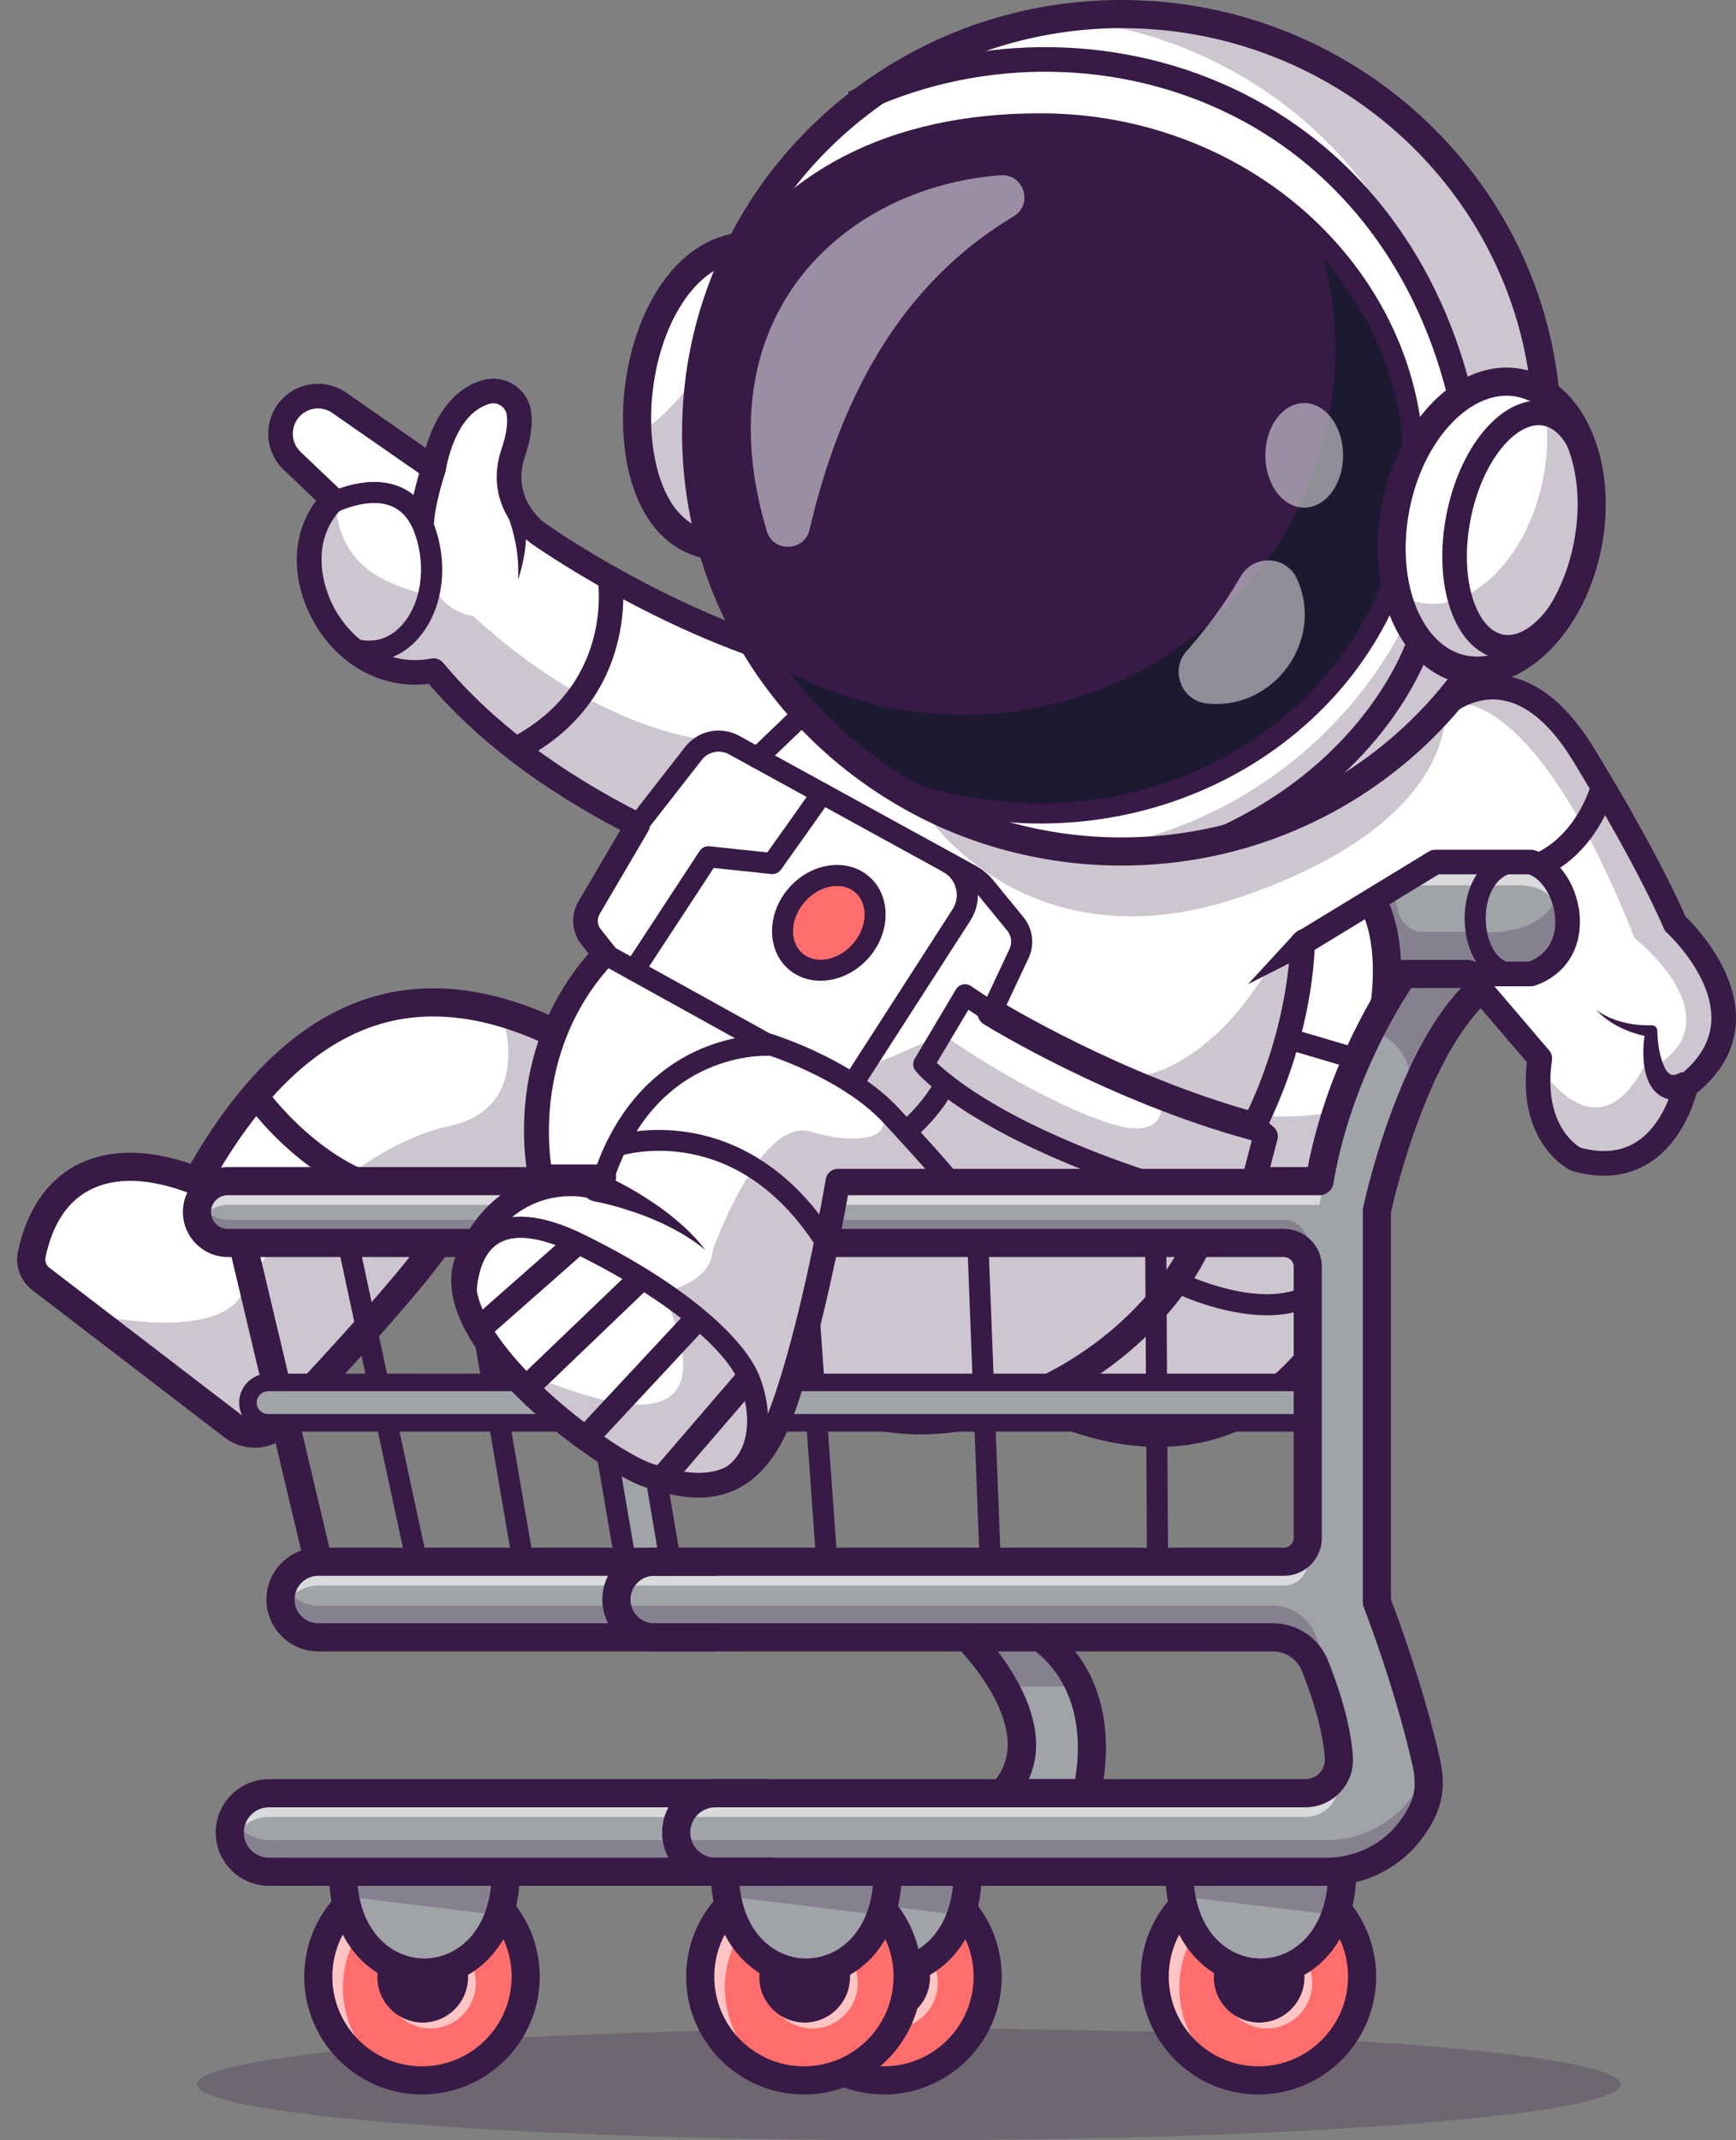<?xml version="1.0" encoding="utf-8"?>
<!-- Generator: Adobe Illustrator 24.0.0, SVG Export Plug-In . SVG Version: 6.00 Build 0)  -->
<svg version="1.1" id="Layer_1" xmlns="http://www.w3.org/2000/svg" xmlns:xlink="http://www.w3.org/1999/xlink" x="0px" y="0px"
	 viewBox="0 0 2638.05 3251.37" style="enable-background:new 0 0 2638.05 3251.37;" xml:space="preserve">
<rect x="0" y="0" width="2638.05" height="3251.37" fill="#808080" stroke="none"/>
<style type="text/css">
	.st0{opacity:0.25;}
	.st1{fill:#371A45;}
	.st2{fill:#FF6E6C;}
	.st3{opacity:0.6;}
	.st4{fill:#FFFFFF;}
	.st5{fill:#A0A3A8;}
	.st6{opacity:0.7;}
	.st7{fill:#111A28;}
	.st8{opacity:0.5;}
</style>
<g>
	<g>
		<g class="st0">
			<ellipse class="st1" cx="1381" cy="3166.52" rx="1081.71" ry="84.85"/>
		</g>
		<g>
			<g>
				<path class="st2" d="M1343.29,3160.56L1343.29,3160.56c-86.67,0-157.58-70.91-157.58-157.58v0
					c0-86.67,70.91-157.58,157.58-157.58h0c86.67,0,157.58,70.91,157.58,157.58v0C1500.88,3089.65,1429.96,3160.56,1343.29,3160.56z
					"/>
			</g>
			<g class="st3">
				<path class="st4" d="M1269.4,2908.27c-28.58,28.58-46.31,68-46.31,111.32c0,56.78,30.45,106.78,75.8,134.56
					c-65.22-19.28-113.19-79.86-113.19-151.17c0-43.38,17.73-82.74,46.31-111.32c28.53-28.52,67.95-46.26,111.27-46.26
					c29.86,0,57.9,8.44,81.78,23.02c-14.1-4.17-29.01-6.41-44.39-6.41C1337.35,2862.01,1297.92,2879.74,1269.4,2908.27z"/>
			</g>
			<g>
				<path class="st1" d="M1344.47,3072.78L1344.47,3072.78c-37.9,0-68.91-31.01-68.91-68.91v0c0-37.9,31.01-68.91,68.91-68.91h0
					c37.9,0,68.91,31.01,68.91,68.91v0C1413.38,3041.77,1382.37,3072.78,1344.47,3072.78z"/>
			</g>
			<g class="st3">
				<path class="st4" d="M1425.06,3012.76c0,18.94-7.74,36.19-20.27,48.68c-12.45,12.49-29.7,20.23-48.64,20.23
					c-18.18,0-34.81-7.16-47.17-18.76c10.4,6.27,22.54,9.87,35.48,9.87c18.98,0,36.19-7.74,48.68-20.23
					c12.49-12.49,20.23-29.74,20.23-48.68c0-18.94-7.74-36.19-20.23-48.68c-0.49-0.49-0.98-0.98-1.51-1.47
					c4.8,2.93,9.2,6.4,13.16,10.36C1417.32,2976.57,1425.06,2993.82,1425.06,3012.76z"/>
			</g>
			<g>
				<path class="st1" d="M1343.29,3181.93c-98.67,0-178.95-80.28-178.95-178.95c0-98.67,80.27-178.95,178.95-178.95
					c98.67,0,178.95,80.28,178.95,178.95C1522.24,3101.65,1441.96,3181.93,1343.29,3181.93z M1343.29,2866.76
					c-75.11,0-136.21,61.11-136.21,136.21c0,75.11,61.1,136.22,136.21,136.22c75.11,0,136.22-61.11,136.22-136.22
					C1479.51,2927.87,1418.4,2866.76,1343.29,2866.76z"/>
			</g>
			<g>
				<path class="st5" d="M1470.62,2843.63c0,25.05-3.74,47.06-10.26,65.92c-43.32,125.16-209.77,115.59-234.24-28.63
					c-1.98-11.54-3.04-23.98-3.04-37.29H1470.62z"/>
			</g>
			<g>
				<path class="st1" d="M1346.86,3018.11c-72.11,0-145.12-59.94-145.12-174.5c0-11.8,9.57-21.37,21.37-21.37
					s21.37,9.57,21.37,21.37c0,90.53,53.07,131.77,102.38,131.77c49.31,0,102.38-41.24,102.38-131.77c0-11.8,9.57-21.37,21.37-21.37
					s21.37,9.57,21.37,21.37C1491.97,2958.17,1418.97,3018.11,1346.86,3018.11z"/>
			</g>
			<g class="st0">
				<path class="st1" d="M1470.62,2843.63c0,25.05-3.74,47.06-10.26,65.92l-234.24-28.63c-1.98-11.54-3.04-23.98-3.04-37.29H1470.62
					z"/>
			</g>
		</g>
		<g>
			<path class="st4" d="M909.16,1605.57c0,0-21.91,94.44-103.32,188.83c-17.17,19.91-76.84,20.36-95.17,41.57
				c-118.13,136.76-251.27,290.14-284.25,325.03c-19.07,20.14-50.27,22.65-72.27,5.77l-212.87-163.14l-79.16-60.68
				c-11.38-8.71-16.88-23.18-13.89-37.23c27.3-129.64,129.86-159.5,251.06-111.32c126.97-229.96,282.47-308.01,462.33-256.46
				C809.11,1551.57,858.36,1574.27,909.16,1605.57z"/>
		</g>
		<g>
			<g>
				<path class="st2" d="M1912.27,3160.56L1912.27,3160.56c-86.67,0-157.58-70.91-157.58-157.58v0
					c0-86.67,70.91-157.58,157.58-157.58h0c86.67,0,157.58,70.91,157.58,157.58v0C2069.85,3089.65,1998.94,3160.56,1912.27,3160.56z
					"/>
			</g>
			<g class="st3">
				<path class="st4" d="M1838.37,2908.27c-28.58,28.58-46.31,68-46.31,111.32c0,56.78,30.45,106.78,75.8,134.56
					c-65.22-19.28-113.19-79.86-113.19-151.17c0-43.38,17.73-82.74,46.31-111.32c28.53-28.52,67.95-46.26,111.27-46.26
					c29.86,0,57.9,8.44,81.78,23.02c-14.1-4.17-29.01-6.41-44.39-6.41C1906.32,2862.01,1866.9,2879.74,1838.37,2908.27z"/>
			</g>
			<g>
				<path class="st1" d="M1913.45,3072.78L1913.45,3072.78c-37.9,0-68.91-31.01-68.91-68.91v0c0-37.9,31.01-68.91,68.91-68.91h0
					c37.9,0,68.91,31.01,68.91,68.91v0C1982.36,3041.77,1951.35,3072.78,1913.45,3072.78z"/>
			</g>
			<g class="st3">
				<path class="st4" d="M1994.03,3012.76c0,18.94-7.74,36.19-20.27,48.68c-12.45,12.49-29.7,20.23-48.64,20.23
					c-18.18,0-34.81-7.16-47.17-18.76c10.4,6.27,22.54,9.87,35.48,9.87c18.98,0,36.19-7.74,48.68-20.23
					c12.49-12.49,20.23-29.74,20.23-48.68c0-18.94-7.74-36.19-20.23-48.68c-0.49-0.49-0.98-0.98-1.51-1.47
					c4.8,2.93,9.2,6.4,13.16,10.36C1986.3,2976.57,1994.03,2993.82,1994.03,3012.76z"/>
			</g>
			<g>
				<path class="st1" d="M1912.27,3181.93c-98.67,0-178.95-80.28-178.95-178.95c0-98.67,80.27-178.95,178.95-178.95
					s178.95,80.28,178.95,178.95C2091.22,3101.65,2010.94,3181.93,1912.27,3181.93z M1912.27,2866.76
					c-75.11,0-136.21,61.11-136.21,136.21c0,75.11,61.1,136.22,136.21,136.22s136.22-61.11,136.22-136.22
					C2048.48,2927.87,1987.37,2866.76,1912.27,2866.76z"/>
			</g>
			<g>
				<path class="st5" d="M2039.6,2843.63c0,25.05-3.74,47.06-10.26,65.92c-43.32,125.16-209.77,115.59-234.24-28.63
					c-1.98-11.54-3.04-23.98-3.04-37.29H2039.6z"/>
			</g>
			<g>
				<path class="st1" d="M1915.83,3018.11c-72.11,0-145.12-59.94-145.12-174.5c0-11.8,9.57-21.37,21.37-21.37
					s21.37,9.57,21.37,21.37c0,90.53,53.07,131.77,102.38,131.77s102.38-41.24,102.38-131.77c0-11.8,9.57-21.37,21.37-21.37
					c11.8,0,21.37,9.57,21.37,21.37C2060.95,2958.17,1987.94,3018.11,1915.83,3018.11z"/>
			</g>
			<g class="st0">
				<path class="st1" d="M2039.6,2843.63c0,25.05-3.74,47.06-10.26,65.92l-234.24-28.63c-1.98-11.54-3.04-23.98-3.04-37.29H2039.6z"
					/>
			</g>
		</g>
		<g>
			<g>
				<path class="st2" d="M1221.65,3160.56L1221.65,3160.56c-86.67,0-157.58-70.91-157.58-157.58v0
					c0-86.67,70.91-157.58,157.58-157.58h0c86.67,0,157.58,70.91,157.58,157.58v0C1379.23,3089.65,1308.32,3160.56,1221.65,3160.56z
					"/>
			</g>
			<g class="st3">
				<path class="st4" d="M1147.75,2908.27c-28.58,28.58-46.31,68-46.31,111.32c0,56.78,30.45,106.78,75.8,134.56
					c-65.22-19.28-113.19-79.86-113.19-151.17c0-43.38,17.73-82.74,46.31-111.32c28.53-28.52,67.95-46.26,111.27-46.26
					c29.86,0,57.9,8.44,81.78,23.02c-14.1-4.17-29.01-6.41-44.39-6.41C1215.7,2862.01,1176.28,2879.74,1147.75,2908.27z"/>
			</g>
			<g>
				<path class="st1" d="M1222.82,3072.78L1222.82,3072.78c-37.9,0-68.91-31.01-68.91-68.91v0c0-37.9,31.01-68.91,68.91-68.91h0
					c37.9,0,68.91,31.01,68.91,68.91v0C1291.73,3041.77,1260.72,3072.78,1222.82,3072.78z"/>
			</g>
			<g class="st3">
				<path class="st4" d="M1303.41,3012.76c0,18.94-7.74,36.19-20.27,48.68c-12.45,12.49-29.7,20.23-48.64,20.23
					c-18.18,0-34.81-7.16-47.17-18.76c10.4,6.27,22.54,9.87,35.48,9.87c18.98,0,36.19-7.74,48.68-20.23
					c12.49-12.49,20.23-29.74,20.23-48.68c0-18.94-7.74-36.19-20.23-48.68c-0.49-0.49-0.98-0.98-1.51-1.47
					c4.8,2.93,9.2,6.4,13.16,10.36C1295.68,2976.57,1303.41,2993.82,1303.41,3012.76z"/>
			</g>
			<g>
				<path class="st1" d="M1221.65,3181.93c-98.67,0-178.95-80.28-178.95-178.95c0-98.67,80.28-178.95,178.95-178.95
					s178.95,80.28,178.95,178.95C1400.6,3101.65,1320.32,3181.93,1221.65,3181.93z M1221.65,2866.76
					c-75.11,0-136.22,61.11-136.22,136.21c0,75.11,61.11,136.22,136.22,136.22s136.22-61.11,136.22-136.22
					C1357.86,2927.87,1296.75,2866.76,1221.65,2866.76z"/>
			</g>
			<g>
				<path class="st5" d="M1348.98,2843.63c0,25.05-3.74,47.06-10.26,65.92c-43.32,125.16-209.77,115.59-234.24-28.63
					c-1.98-11.54-3.04-23.98-3.04-37.29H1348.98z"/>
			</g>
			<g>
				<path class="st1" d="M1225.21,3018.11c-72.11,0-145.12-59.94-145.12-174.5c0-11.8,9.57-21.37,21.37-21.37
					s21.37,9.57,21.37,21.37c0,90.53,53.07,131.77,102.38,131.77c49.32,0,102.39-41.24,102.39-131.77c0-11.8,9.57-21.37,21.37-21.37
					s21.37,9.57,21.37,21.37C1370.33,2958.17,1297.32,3018.11,1225.21,3018.11z"/>
			</g>
			<g class="st0">
				<path class="st1" d="M1348.98,2843.63c0,25.05-3.74,47.06-10.26,65.92l-234.24-28.63c-1.98-11.54-3.04-23.98-3.04-37.29H1348.98
					z"/>
			</g>
		</g>
		<g>
			<g>
				<path class="st2" d="M641.25,3160.56L641.25,3160.56c-86.67,0-157.58-70.91-157.58-157.58v0c0-86.67,70.91-157.58,157.58-157.58
					h0c86.67,0,157.58,70.91,157.58,157.58v0C798.83,3089.65,727.92,3160.56,641.25,3160.56z"/>
			</g>
			<g class="st3">
				<path class="st4" d="M567.36,2908.27c-28.58,28.58-46.31,68-46.31,111.32c0,56.78,30.45,106.78,75.8,134.56
					c-65.22-19.28-113.19-79.86-113.19-151.17c0-43.38,17.73-82.74,46.31-111.32c28.53-28.52,67.95-46.26,111.27-46.26
					c29.86,0,57.9,8.44,81.78,23.02c-14.1-4.17-29.01-6.41-44.39-6.41C635.3,2862.01,595.88,2879.74,567.36,2908.27z"/>
			</g>
			<g>
				<path class="st1" d="M642.43,3072.78L642.43,3072.78c-37.9,0-68.91-31.01-68.91-68.91v0c0-37.9,31.01-68.91,68.91-68.91h0
					c37.9,0,68.91,31.01,68.91,68.91v0C711.34,3041.77,680.33,3072.78,642.43,3072.78z"/>
			</g>
			<g class="st3">
				<path class="st4" d="M723.02,3012.76c0,18.94-7.74,36.19-20.27,48.68c-12.45,12.49-29.7,20.23-48.64,20.23
					c-18.18,0-34.81-7.16-47.17-18.76c10.4,6.27,22.54,9.87,35.48,9.87c18.98,0,36.19-7.74,48.68-20.23
					c12.49-12.49,20.23-29.74,20.23-48.68c0-18.94-7.74-36.19-20.23-48.68c-0.49-0.49-0.98-0.98-1.51-1.47
					c4.8,2.93,9.2,6.4,13.16,10.36C715.28,2976.57,723.02,2993.82,723.02,3012.76z"/>
			</g>
			<g>
				<path class="st1" d="M641.25,3181.93c-98.67,0-178.95-80.28-178.95-178.95c0-98.67,80.28-178.95,178.95-178.95
					s178.95,80.28,178.95,178.95C820.2,3101.65,739.92,3181.93,641.25,3181.93z M641.25,2866.76
					c-75.11,0-136.22,61.11-136.22,136.21c0,75.11,61.11,136.22,136.22,136.22s136.22-61.11,136.22-136.22
					C777.47,2927.87,716.36,2866.76,641.25,2866.76z"/>
			</g>
			<g>
				<path class="st5" d="M768.58,2843.63c0,25.05-3.74,47.06-10.26,65.92c-43.32,125.16-209.77,115.59-234.24-28.63
					c-1.98-11.54-3.04-23.98-3.04-37.29H768.58z"/>
			</g>
			<g>
				<path class="st1" d="M644.81,3018.11C644.81,3018.11,644.82,3018.11,644.81,3018.11c-72.11,0-145.12-59.94-145.12-174.5
					c0-11.8,9.57-21.37,21.37-21.37c11.8,0,21.37,9.57,21.37,21.37c0,90.53,53.07,131.76,102.38,131.77
					c49.31,0,102.39-41.23,102.39-131.77c0-11.8,9.57-21.37,21.37-21.37l0,0c11.8,0,21.37,9.57,21.37,21.37
					C789.93,2958.17,716.92,3018.11,644.81,3018.11z"/>
			</g>
			<g class="st0">
				<path class="st1" d="M768.58,2843.63c0,25.05-3.74,47.06-10.26,65.92l-234.24-28.63c-1.98-11.54-3.04-23.98-3.04-37.29H768.58z"
					/>
			</g>
		</g>
		<g class="st0">
			<path class="st1" d="M909.16,1605.57l-83.28,96.52l-14.38,85.63l-74.1,16.92l-72.19,83.67
				c-45.19,65.6-176.44,206.73-238.78,272.7c-19.07,20.14-50.27,22.65-72.27,5.77l-212.87-163.14c1.07-4.01,1.76-6.25,1.76-6.25
				s188.3,42.73,225.69-33.39c37.39-76.12,177.61-224.35,312.49-252.83c134.88-28.52,80.39-173.18,80.39-173.18v-0.05
				C809.11,1551.57,858.36,1574.27,909.16,1605.57z"/>
		</g>
		<g>
			<path class="st1" d="M545.01,1813.11c-2.56,0-5.16-0.53-7.65-1.65c-99.76-44.8-162.03-133.65-164.63-137.41
				c-5.87-8.49-3.75-20.14,4.74-26.01c8.49-5.87,20.13-3.76,26.01,4.72c0.68,0.98,59.27,84.2,149.21,124.59
				c9.42,4.23,13.62,15.3,9.39,24.71C558.96,1809,552.14,1813.11,545.01,1813.11z"/>
		</g>
		<g>
			<path class="st1" d="M387.11,2199.38c-16.08,0-32.25-5.14-45.95-15.64L49.1,1959.94c-17.87-13.7-26.43-36.71-21.8-58.63
				c12.97-61.56,43.27-106.67,87.6-130.46c46.94-25.18,107.05-26.08,174.73-2.82c81.48-141.48,177.48-227.55,285.53-255.96
				c103.69-27.25,219.82-1.92,345.19,75.31c10.05,6.19,13.17,19.35,6.99,29.4c-6.19,10.05-19.36,13.18-29.4,6.99
				c-115.03-70.86-219.99-94.55-311.91-70.36C485.7,1579.78,395.52,1664.34,318,1804.73c-5.21,9.42-16.6,13.5-26.6,9.53
				c-62.75-24.95-116.81-26.93-156.29-5.74c-33.35,17.89-55.55,52.08-65.99,101.61c-1.25,5.92,1.1,12.15,5.98,15.89l292.06,223.79
				c13.37,10.25,32.17,8.75,43.74-3.48c56.18-59.45,191.71-204.78,236.72-270.13c6.69-9.72,20-12.17,29.72-5.48
				c9.72,6.69,12.17,20,5.48,29.72c-45.02,65.35-170.23,200.5-240.86,275.23C427.15,2191.35,407.2,2199.38,387.11,2199.38z"/>
		</g>
		<g>
			<path class="st5" d="M2180.93,1309.64h145.56c0,0,65.88,40.95,48.08,104.16c-17.81,63.21-103.83,61.43-103.83,61.43l-156.14,0.01
				l-29.68-107.12"/>
		</g>
		<g>
			<path class="st4" d="M2086.11,1612.14l-8.33,62.98l-43.16,324.89c-193,328.57-511.85,98.39-511.85,98.39l158.49-447.85
				l4.22-11.86c0,0,208.33-396.04,342.51-327.13C2162.18,1380.52,2086.11,1612.14,2086.11,1612.14z"/>
		</g>
		<g>
			<path class="st1" d="M1759.71,2198.2c-133.42,0-244.06-78.61-249.42-82.48c-9.57-6.91-11.72-20.27-4.81-29.83
				c6.9-9.56,20.24-11.73,29.81-4.83l0,0c1.38,0.99,139.36,98.61,281.47,68.57c78.6-16.61,144.96-69.35,197.28-156.78l50.9-383.54
				c0.18-1.31,0.47-2.6,0.88-3.86c0.69-2.13,68.74-215.11-47.58-274.87c-84.06-43.18-237.08,172.2-313.84,318.07
				c-5.5,10.44-18.41,14.46-28.86,8.96c-10.44-5.5-14.45-18.41-8.96-28.85c2.16-4.11,53.71-101.64,122.85-192.41
				c98.57-129.41,182.1-177.8,248.34-143.77c143.35,73.64,77.22,299.03,69.29,324.25l-51.23,385.98c-0.38,2.83-1.31,5.55-2.76,8.01
				c-59.06,100.55-135.7,161.34-227.79,180.7C1803.06,2196.18,1781.09,2198.2,1759.71,2198.2z"/>
		</g>
		<g class="st0">
			<path class="st1" d="M2077.78,1675.12l-43.16,324.89c-193,328.57-511.85,98.39-511.85,98.39l158.49-447.85l36.27-13.73
				C1717.53,1636.82,1898.03,1739.33,2077.78,1675.12z"/>
		</g>
		<g>
			<path class="st4" d="M1837.72,1837.14c-51.81,220.52-424.67,459.39-656.59,233.7c0,0,3.61-180.53,25.62-206.45
				c22.01-25.92,18.9-73.88,67.72-106.04c48.83-32.17,298.83-2.67,400.32,0"/>
		</g>
		<g class="st3">
			<path class="st4" d="M2157.4,1345.03h154.4c0,0,36.32-0.56,50.21,25.93c0,0-8.15-36.61-29.51-45.29
				c-21.37-8.68-47.41-4.67-47.41-4.67l-103.16-0.92"/>
		</g>
		<g class="st0">
			<path class="st1" d="M1837.72,1837.14c-51.81,220.52-424.67,459.39-656.59,233.7c0,0,3.61-180.53,25.62-206.45
				c22.01-25.92,18.9-73.88,67.72-106.04c48.83-32.17,298.83-2.67,400.32,0"/>
		</g>
		<g>
			<path class="st1" d="M1399.01,2179.16c-88.6,0-168.74-31.51-232.68-92.91c-8.51-8.17-8.78-21.7-0.61-30.21
				c8.17-8.51,21.69-8.79,30.21-0.61c80.42,77.22,191.11,100.11,311.66,64.46c148.11-43.79,281.09-167.44,309.33-287.63
				c2.7-11.49,14.2-18.6,25.69-15.91c11.49,2.7,18.61,14.2,15.91,25.69c-31.47,133.96-177.13,271.04-338.81,318.84
				C1478.29,2173.11,1437.84,2179.16,1399.01,2179.16z"/>
		</g>
		<g>
			<g>
				<path class="st1" d="M483.63,2394.02c-9.67,0-18.44-6.62-20.77-16.44l-114.92-484.32c-2.72-11.48,4.38-23,15.86-25.73
					c11.44-2.71,22.99,4.38,25.72,15.86l114.92,484.32c2.72,11.48-4.38,23-15.86,25.73
					C486.93,2393.83,485.27,2394.02,483.63,2394.02z"/>
			</g>
			<g>
				<path class="st1" d="M633.23,2388.68c-7.39,0-14.03-5.14-15.65-12.66L513.35,1891.7c-1.86-8.65,3.64-17.18,12.3-19.04
					c8.65-1.87,17.17,3.65,19.04,12.29l104.23,484.32c1.86,8.65-3.64,17.18-12.3,19.04
					C635.48,2388.56,634.35,2388.68,633.23,2388.68z"/>
			</g>
			<g>
				<path class="st1" d="M794.86,2388.68c-7.67,0-14.44-5.52-15.78-13.33l-82.86-484.32c-1.49-8.72,4.37-17.01,13.1-18.5
					c8.72-1.47,17,4.37,18.5,13.09l82.86,484.32c1.49,8.72-4.37,17.01-13.1,18.5C796.67,2388.6,795.76,2388.68,794.86,2388.68z"/>
			</g>
			<g>
				<path class="st1" d="M1256.41,2388.67c-8.33,0-15.36-6.44-15.97-14.88l-34.79-484.32c-0.63-8.83,6.01-16.5,14.84-17.13
					c8.79-0.68,16.49,6.01,17.13,14.84l34.79,484.32c0.63,8.83-6.01,16.5-14.84,17.13
					C1257.18,2388.66,1256.8,2388.67,1256.41,2388.67z"/>
			</g>
			<g>
				<path class="st1" d="M1504.73,2388.67c-8.56,0-15.67-6.77-16.01-15.41l-18.76-484.32c-0.34-8.84,6.55-16.29,15.4-16.63
					c8.68-0.28,16.29,6.55,16.64,15.39l18.76,484.32c0.34,8.84-6.55,16.29-15.4,16.63
					C1505.15,2388.67,1504.94,2388.67,1504.73,2388.67z"/>
			</g>
			<g>
				<path class="st1" d="M1758.99,2388.67c-8.81,0-15.98-7.11-16.03-15.94l-2.73-484.32c-0.05-8.85,7.08-16.06,15.93-16.12
					c0.03,0,0.06,0,0.09,0c8.81,0,15.98,7.11,16.03,15.94l2.73,484.32c0.05,8.85-7.08,16.06-15.93,16.12
					C1759.05,2388.67,1759.02,2388.67,1758.99,2388.67z"/>
			</g>
			<g>
				<polyline class="st5" points="950.58,2372.65 867.71,1888.33 936.68,1888.33 1018.65,2372.65 				"/>
			</g>
			<g>
				<path class="st1" d="M950.56,2388.68c-7.67,0-14.44-5.52-15.78-13.33l-82.86-484.32c-0.8-4.66,0.5-9.42,3.54-13.03
					c3.05-3.61,7.53-5.69,12.25-5.69h68.97c7.82,0,14.5,5.64,15.8,13.35l81.97,484.32c1.47,8.73-4.4,17-13.13,18.47
					c-8.76,1.47-17-4.4-18.48-13.13l-79.71-470.97h-36.43l79.66,465.59c1.49,8.72-4.37,17.01-13.1,18.5
					C952.36,2388.6,951.46,2388.68,950.56,2388.68z"/>
			</g>
			<g>
				<path class="st5" d="M1987.29,2100.22H407.47c-16.96,0-30.71,13.75-30.71,30.72l0,0c0,16.96,13.75,30.72,30.71,30.72h1579.82"/>
			</g>
			<g>
				<path class="st1" d="M1987.29,2175H407.47c-24.3,0-44.07-19.77-44.07-44.07s19.77-44.07,44.07-44.07h1579.82
					c7.38,0,13.35,5.98,13.35,13.35s-5.98,13.35-13.35,13.35H407.47c-9.58,0-17.36,7.79-17.36,17.36s7.79,17.36,17.36,17.36h1579.82
					c7.38,0,13.35,5.98,13.35,13.35S1994.67,2175,1987.29,2175z"/>
			</g>
			<g>
				<path class="st5" d="M1650.76,2724.3h-127.99c48.24-49.95,30.55-113.41,3.31-162.02c-24.25-43.27-56.14-74.78-56.14-74.78
					h111.38c29.06,21.69,47.76,47.86,59.51,74.78C1674.85,2640.22,1650.76,2724.3,1650.76,2724.3z"/>
			</g>
			<g>
				<path class="st5" d="M2230.34,1479.69h-97.04c0,0-97.81,134.43-128.14,314.72H346.26c-25.94,0-46.96,21.03-46.96,46.96v0
					c0,25.94,21.03,46.96,46.96,46.96h1604.98c19.91,0,36.06,16.14,36.06,36.06v412.21c0,19.91-16.14,36.06-36.06,36.06H483.65
					c-31.71,0-57.42,25.71-57.42,57.42v0c0,31.71,25.71,57.42,57.42,57.42h1450.62c28.19,0,53.53,17.12,64.02,43.28
					c14.63,36.49,32.88,90.37,36.23,138.83c2.08,30.09-21.18,54.71-51.33,54.71l-1574.38,0c-32.94,0-59.65,26.71-59.65,59.65v0
					c0,32.94,26.71,59.65,59.65,59.65l1606.93,0c52.28,0,101.72-25.09,131.47-68.08c18.84-27.23,30.47-53.19,19.93-99.29
					c-28.49-124.64-74.78-242.16-74.78-242.16v-594.72c0,0,51.1-243.22,157.31-337.06"/>
			</g>
			<g class="st0">
				<path class="st1" d="M1951.23,1901.22H346.25c-12.98,0-24.68-5.23-33.17-13.73c-8.55-8.49-13.78-20.25-13.78-33.23
					c0-8.76,2.4-16.99,6.62-23.98c2.03,3.36,4.43,6.41,7.16,9.13c8.49,8.49,20.19,13.73,33.17,13.73h1604.98
					c19.92,0,36.06,16.19,36.06,36.06v48.08C1987.29,1917.41,1971.16,1901.22,1951.23,1901.22z"/>
			</g>
			<g class="st0">
				<path class="st1" d="M1998.29,2482.69c14.64,36.48,32.85,90.38,36.22,138.83c0.53,7.75-0.59,15.12-3.15,21.85
					c-6.57-40.81-21.05-82.58-33.07-112.6c-10.47-26.17-35.84-43.27-64.05-43.27H483.64c-15.86,0-30.18-6.41-40.6-16.83
					c-10.42-10.36-16.83-24.73-16.83-40.6c0-8.6,1.87-16.72,5.29-24.04c2.83,6.2,6.78,11.81,11.54,16.56
					c10.42,10.42,24.73,16.83,40.6,16.83h1450.61C1962.45,2439.42,1987.82,2456.51,1998.29,2482.69z"/>
			</g>
			<g class="st0">
				<path class="st1" d="M2168.59,2683.17c7.85,41.83-3.53,66.5-21.37,92.36c-29.75,43-79.22,68.11-131.51,68.11H408.8
					c-16.45,0-31.41-6.68-42.2-17.47c-10.79-10.79-17.47-25.75-17.47-42.2c0-8.55,1.82-16.67,5.07-24.04
					c2.99,6.84,7.21,12.98,12.39,18.16c10.79,10.79,25.75,17.47,42.2,17.47h1606.91c52.3,0,101.76-25.11,131.51-68.11
					C2156.94,2713.35,2164.74,2699.56,2168.59,2683.17z"/>
			</g>
			<g class="st0">
				<path class="st1" d="M2167.15,2628.15c5.08,22.22,4.97,39.74,1.44,55.02c-0.43-2.24-0.91-4.59-1.44-6.94
					c-28.52-124.62-74.78-242.14-74.78-242.14V2386C2092.36,2386,2138.62,2503.52,2167.15,2628.15z"/>
			</g>
			<g class="st3">
				<path class="st4" d="M429.1,2448.13c-1.87-5.66-2.88-11.75-2.88-18.05c0-31.73,25.75-57.42,57.42-57.42h1467.59
					c19.92,0,36.06-16.13,36.06-36.06v36.06c0,19.92-16.13,36.06-36.06,36.06H483.64C458.21,2408.71,436.63,2425.21,429.1,2448.13z"
					/>
			</g>
			<g class="st3">
				<path class="st4" d="M2034.51,2705.65c2.08,30.07-21.15,54.7-51.33,54.7H408.8c-26.71,0-49.3,17.52-56.89,41.67
					c-1.82-5.72-2.78-11.75-2.78-18.06c0-32.96,26.71-59.67,59.67-59.67h1574.38c23.88,0,43.38-15.38,49.46-36.75
					C2033.44,2693.64,2034.08,2699.67,2034.51,2705.65z"/>
			</g>
			<g class="st3">
				<path class="st4" d="M2027.99,1735.11c-9.24,29.81-17.2,61.75-22.86,95.35H346.25c-19.55,0-36.32,11.97-43.38,28.95
					c-2.3-5.55-3.58-11.64-3.58-18.05c0-25.91,21.05-46.95,46.95-46.95h1658.88c3.69-21.85,8.33-43.05,13.73-63.41
					C2021.85,1732.44,2024.9,1733.77,2027.99,1735.11z"/>
			</g>
			<g>
				<path class="st1" d="M2015.73,2864.98H408.8c-44.67,0-81.02-36.34-81.02-81.02s36.34-81.02,81.02-81.02h1574.38
					c8.69,0,16.59-3.34,22.26-9.42c5.59-5.99,8.34-13.96,7.75-22.44c-3.15-45.61-20.63-97.15-34.75-132.35
					c-7.27-18.14-24.61-29.87-44.18-29.87H483.65c-43.45,0-78.79-35.35-78.79-78.79s35.35-78.79,78.79-78.79h1467.58
					c8.1,0,14.69-6.59,14.69-14.69v-412.2c0-8.1-6.59-14.69-14.69-14.69H346.26c-37.68,0-68.33-30.65-68.33-68.33
					s30.65-68.33,68.33-68.33h1641.06c33.83-174.01,124.72-300.45,128.7-305.92c4.02-5.53,10.44-8.8,17.28-8.8h97.05
					c11.8,0,21.37,9.57,21.37,21.37c0,0.45-0.01,0.9-0.04,1.35c5.22,0.49,10.26,2.89,14,7.12c7.82,8.85,6.98,22.35-1.86,30.16
					c-94.6,83.58-144.83,299.72-150.09,323.35v588.4c8.32,21.58,48.25,127.68,74.25,241.4c11.79,51.59-0.74,83.77-23.19,116.21
					C2131.29,2836.08,2075.57,2864.98,2015.73,2864.98z M408.8,2745.68c-21.11,0-38.28,17.17-38.28,38.28
					c0,21.11,17.17,38.28,38.28,38.28h1606.93c45.82,0,88.39-22.01,113.89-58.87c17.7-25.58,25.14-45.34,16.67-82.38
					c-27.78-121.53-73.38-237.93-73.84-239.09c-0.98-2.49-1.48-5.15-1.48-7.83v-594.72c0-1.48,0.15-2.95,0.46-4.39
					c2.04-9.73,49.04-228.96,148.81-333.92h-75.68c-21.35,32.22-93.55,149.55-118.34,296.9c-1.73,10.29-10.63,17.82-21.07,17.82
					H346.26c-14.11,0-25.6,11.48-25.6,25.6s11.48,25.6,25.6,25.6h1604.97c31.67,0,57.43,25.76,57.43,57.42v412.2
					c0,31.67-25.76,57.42-57.43,57.42H483.65c-19.88,0-36.06,16.17-36.06,36.06s16.18,36.06,36.06,36.06h1450.62
					c37.13,0,70.04,22.26,83.85,56.7c15.25,38.05,34.17,94.15,37.71,145.3c1.41,20.44-5.39,39.81-19.15,54.55
					c-13.84,14.83-32.84,23-53.51,23H408.8z"/>
			</g>
			<g>
				<path class="st1" d="M1650.76,2745.68h-127.96c-8.57,0-16.31-5.12-19.67-13.01c-3.35-7.89-1.66-17.02,4.29-23.19
					c75.29-78.04-51.23-205.53-52.51-206.81c-8.36-8.31-8.42-21.84-0.11-30.21c8.3-8.38,21.81-8.44,30.2-0.15
					c1.56,1.55,38.65,38.55,64.5,88.37c27.84,53.67,32.38,102.05,13.8,142.27h70.37c7-38.27,15.77-137.82-65.14-198.34
					c-9.45-7.07-11.38-20.46-4.31-29.91c7.07-9.45,20.46-11.38,29.91-4.31c123.45,92.34,79.13,253.02,77.18,259.81
					C1668.67,2739.37,1660.29,2745.68,1650.76,2745.68z"/>
			</g>
			<g>
				<path class="st1" d="M1084.53,2508.86h-90.42c-43.44,0-78.79-35.35-78.79-78.79s35.35-78.79,78.79-78.79h90.42
					c11.8,0,21.37,9.57,21.37,21.37s-9.57,21.37-21.37,21.37h-90.42c-19.88,0-36.05,16.17-36.05,36.06s16.17,36.06,36.05,36.06
					h90.42c11.8,0,21.37,9.57,21.37,21.37S1096.33,2508.86,1084.53,2508.86z"/>
			</g>
			<g>
				<path class="st1" d="M1173.57,2864.98h-86.36c-44.67,0-81.02-36.34-81.02-81.02s36.34-81.02,81.02-81.02h73.9
					c11.8,0,21.37,9.57,21.37,21.37s-9.57,21.37-21.37,21.37h-73.9c-21.11,0-38.28,17.17-38.28,38.28
					c0,21.11,17.17,38.28,38.28,38.28h86.36c11.8,0,21.37,9.57,21.37,21.37S1185.37,2864.98,1173.57,2864.98z"/>
			</g>
			<g class="st0">
				<path class="st1" d="M1640.82,2562.28h-114.74c-24.25-43.27-56.14-74.78-56.14-74.78h111.38
					C1610.38,2509.18,1629.07,2535.36,1640.82,2562.28z"/>
			</g>
		</g>
		<g>
			<path class="st4" d="M2561.53,1650.18c0,0-30.72,149.57-166.93,110.84c0,0-66.45-32.16-56.2-140.22
				c0.32-4.22,0.8-8.49,1.44-12.93l-109.51-128.2h96.15c88.14-30.23,58.87-152.56,0-170.03h-145.56l-201.7,122.86
				c0,0,0,2.83-0.16,8.07c-1.18,30.45-9.88,143.11-73.66,270.61l17.79,15.12l-17.79,68.11h-632.14c0,0-35.58,215.91-85.47,351.22
				c-49.84,135.31-133.54,117.52-201.17,96.15c-41.13-12.98-152.56-87.71-222.48-170.99c-45.08-53.68-72.92-110.95-53.52-157.53
				c49.41-118.85,151.81-123.29,198.55-108.6l8.44-16.93h-96.15c0,0-43.16-188.72,97.49-338.29l-20.89-26.39
				c-9.94-12.55-11.16-29.91-3.05-43.7l63.09-107.48l10.74-18.32c-123.5-62.61-229.48-138.78-309.88-234.72
				c-147.33,27.72-245.72-166.29-152.67-259.4l-1.98-1.87l-60.36-57.48c-21.79-20.67-23.72-54.75-4.49-77.78
				c11.22-13.41,27.4-20.46,43.8-20.46c11.22,0,22.6,3.31,32.48,10.2l143.21,99.57c0,0,13.14-97.11,79.7-116.13
				c22.76-6.52,46.63,8.65,49.84,32.1c1.98,14.16,0.53,33.55-8.44,59.72c-26.07,76.12,34.72,120.83,36.75,122.22
				c1.98,1.28,223.23,159.77,468.95,209.29c245.72,49.52,911.2,50.69,911.2,50.69s17.79-15.81,45.99-22.6
				c40.44-9.78,102.29-0.96,163.67,99.78c104.16,170.94,138.89,256.4,138.89,256.4S2700.41,1543.34,2561.53,1650.18z"/>
		</g>
		<g>
			<path class="st1" d="M1061.44,2275.18c-31.16,0-60.02-9.11-80.47-15.57c-55.18-17.42-226.4-135.84-279.36-249.68
				c-18.02-38.75-20.81-73.68-8.27-103.85c26.09-62.76,67.52-97.56,109.92-113.99c-0.01-0.06-0.03-0.12-0.04-0.19
				c-1.8-7.9-41.59-190.5,91.23-343.27l-11.08-13.98c-14.61-18.44-16.43-44.47-4.52-64.76l63.85-108.76
				c-122.3-64.13-217.81-137.02-291.22-222.2c-71.79,8.75-140.47-29.21-177.33-99.02c-33.19-62.87-30.27-131.12,6.29-179.23
				l-49.41-47.02c-28.82-27.42-31.42-72.81-5.92-103.33c25.31-30.31,68.85-36.16,101.27-13.63l120.49,83.77
				c9.95-33.99,33.73-87.8,86.64-102.92c16.19-4.63,33.64-1.97,47.88,7.31c14.04,9.16,23.38,23.82,25.63,40.22
				c2.68,19.48-0.45,42.47-9.29,68.31c-21.55,63.01,27.61,99.28,29.71,100.8l0.58,0.4c23.06,16.21,231.94,159.69,461.4,205.94
				c228.31,46.02,832.1,49.98,901.15,50.29c13.73-9.92,49.54-31.22,96.08-24.26c50.1,7.5,95.83,44.66,135.92,110.44
				c92.83,152.33,130.65,236.64,138.63,255.25c15.41,14.91,79.84,82.12,76.73,159.73c-1.65,41.29-21.76,77.89-59.8,108.89
				c-5.39,19.91-24.64,77.17-73.77,106.99c-32.61,19.79-71.26,23.55-114.89,11.15c-1.05-0.3-2.06-0.68-3.04-1.16
				c-3.35-1.63-80.24-40.41-66.2-164.11l-104.13-121.9c-4.74-5.55-5.82-13.34-2.76-19.97c3.05-6.63,9.68-10.87,16.98-10.87h92.87
				c35.79-13.74,40.61-44.77,40.23-62.33c-0.67-31.39-18.38-62.22-39.97-70.33h-137.3l-188.5,114.82
				c-1.41,33.55-10.55,139.99-69.13,263.16l6.75,5.74c5.47,4.65,7.8,12.03,5.98,18.97l-17.81,68.11
				c-2.15,8.23-9.58,13.97-18.09,13.97h-616.34c-9.22,52.49-41.01,223.13-83.69,338.99
				C1168.89,2251.04,1112.13,2275.18,1061.44,2275.18z M866.86,1817.23c-45,0-105.1,21.68-138.98,103.21
				c-8.35,20.07-5.78,44.88,7.64,73.72c46.01,98.88,205.79,213.71,256.71,229.79c69.31,21.89,135.06,31.87,178.03-84.78
				c48.66-132.07,84.21-345.66,84.57-347.8c1.49-9.03,9.3-15.65,18.45-15.65h617.67l11.19-42.77l-8.86-7.53
				c-6.56-5.57-8.46-14.91-4.61-22.61c71.69-143.38,71.88-268.93,71.87-270.18c-0.03-6.56,3.37-12.67,8.97-16.08l201.7-122.86
				c2.93-1.78,6.29-2.73,9.73-2.73h145.56c1.8,0,3.59,0.26,5.31,0.77c38.3,11.35,67.97,56.99,69.02,106.15
				c1.01,47.28-24.51,84.48-68.26,99.5c-1.96,0.67-4.01,1.01-6.07,1.01h-55.59l83.16,97.36c3.49,4.08,5.05,9.47,4.29,14.79
				c-13.58,95.03,34.55,127.91,43.31,133.04c32.29,8.77,60.26,6.23,83.14-7.58c44.83-27.08,58.29-89,58.42-89.62
				c0.92-4.37,3.37-8.3,6.91-11.02c32.22-24.78,49.19-53.34,50.45-84.88c2.76-68.96-66.92-132.86-67.63-133.5
				c-2.08-1.88-3.71-4.22-4.77-6.81c-0.34-0.84-35.63-86.51-137.53-253.72c-33.9-55.63-70.58-86.86-109.01-92.84
				c-41.31-6.41-72.03,19.69-72.34,19.96c-3.4,2.95-7.84,4.65-12.34,4.65c-0.01,0-0.02,0-0.03,0
				c-27.25-0.05-670.16-1.72-914.88-51.04c-236.94-47.76-451.79-195.33-475.51-212c-0.88-0.6-75.17-53.27-44.17-143.89
				c6.93-20.27,9.5-37.47,7.63-51.12c-1.06-7.74-6.11-12.09-9.02-13.98c-5.15-3.36-11.42-4.33-17.17-2.68
				c-53.87,15.4-66.18,99.83-66.3,100.68c-0.89,6.44-5.07,11.97-11.03,14.57c-5.95,2.61-12.83,1.95-18.17-1.76l-143.25-99.59
				c-16.4-11.4-38.42-8.44-51.23,6.89c-12.9,15.44-11.59,38.4,2.99,52.27l62.36,59.34c3.65,3.47,5.75,8.27,5.81,13.31
				c0.06,5.04-1.91,9.89-5.47,13.45c-44.13,44.16-34.19,108.28-12.29,149.78c23.47,44.45,76.38,91.55,148.29,78.03
				c6.65-1.25,13.45,1.18,17.79,6.37c74.4,88.81,173.84,164.06,303.98,230.04c4.6,2.33,8.04,6.46,9.49,11.41
				c1.46,4.95,0.8,10.28-1.82,14.73l-73.85,125.79c-4.16,7.08-3.53,16.17,1.58,22.61l20.91,26.38c5.76,7.27,5.32,17.67-1.04,24.42
				c-109.97,116.92-101.38,261.15-95.27,306.8h80.32c6.48,0,12.5,3.35,15.9,8.87c3.41,5.51,3.72,12.4,0.82,18.19l-8.46,16.91
				c-4.11,8.21-13.57,12.23-22.33,9.48C893.67,1819.38,881.01,1817.23,866.86,1817.23z"/>
		</g>
		<g>
			<path class="st1" d="M1740.23,1810.43c-1.67,0-3.37-0.26-5.04-0.82c-267.23-88.63-341.04-179.07-344.06-182.88
				c-4.12-5.21-4.6-12.42-1.21-18.13l62.77-105.5c2.24-3.78,5.94-6.46,10.22-7.43c4.28-0.98,8.78-0.14,12.44,2.29l24.58,16.39
				l34.12-72.57c4.3-9.14,2.94-20.1-3.46-27.92l-46.09-56.27c-4.72-5.76-10.42-10.5-16.95-14.08L1107.84,1146
				c-14.14-7.77-31.6-4.16-41.52,8.56l-84.85,108.85c-5.44,6.98-15.51,8.22-22.49,2.79c-6.98-5.44-8.23-15.51-2.78-22.49
				l84.85-108.85c19.64-25.19,54.21-32.31,82.21-16.95l359.73,197.5c10.14,5.57,19,12.93,26.32,21.87l46.09,56.27
				c14.18,17.32,17.2,41.61,7.67,61.87l-42.04,89.4c-1.98,4.22-5.71,7.37-10.2,8.62c-4.5,1.25-9.31,0.49-13.19-2.1l-26.03-17.35
				l-47.95,80.59c23.87,23.1,109.92,94.41,321.61,164.62c8.4,2.79,12.95,11.85,10.17,20.25
				C1753.21,1806.17,1746.95,1810.43,1740.23,1810.43z"/>
		</g>
		<g>
			<path class="st1" d="M1905.4,1732.53c-1.86,0-3.75-0.24-5.62-0.75c-213.33-58.02-396.79-170.84-404.5-175.62
				c-10.03-6.22-13.12-19.38-6.91-29.41s19.38-13.13,29.41-6.91c1.84,1.14,186.07,114.38,393.2,170.71
				c11.39,3.1,18.11,14.84,15.01,26.23C1923.41,1726.28,1914.8,1732.53,1905.4,1732.53z"/>
		</g>
		<g>
			<path class="st1" d="M1990.52,1447.4l-94.04,47.87l71.45-77.66C1989.36,1396.99,2016.15,1432.31,1990.52,1447.4L1990.52,1447.4z"
				/>
		</g>
		<g>
			<path class="st1" d="M1443.33,1810.43c-4.67,0-9.31-2.04-12.48-5.95c-0.2-0.25-21.2-26.1-88.09-98.46
				c-64.44-69.71-182.82-105.56-184.01-105.92c-1.11-0.33-2.18-0.78-3.19-1.34l-244.38-135.32c-7.74-4.29-10.54-14.04-6.25-21.78
				s14.03-10.54,21.78-6.25l242.91,134.5c16.01,4.95,129.84,42.05,196.69,114.36c67.9,73.44,88.64,99.03,89.49,100.08
				c5.56,6.89,4.48,16.97-2.4,22.53C1450.43,1809.26,1446.87,1810.43,1443.33,1810.43z"/>
		</g>
		<g>
			<path class="st1" d="M917.6,1803.76c-1.69,0-3.4-0.27-5.1-0.84c-8.39-2.81-12.91-11.9-10.1-20.29
				c38.93-116.05,110.61-167.16,163.88-189.61c57.96-24.42,106.54-21.06,108.59-20.9c8.83,0.67,15.43,8.37,14.76,17.2
				c-0.67,8.82-8.37,15.39-17.16,14.76c-7.08-0.5-173.07-9.9-239.69,188.74C930.55,1799.52,924.3,1803.76,917.6,1803.76z"/>
		</g>
		<g>
			<path class="st1" d="M1295.77,1662.71c-2.97,0-5.98-0.83-8.66-2.55c-7.44-4.79-9.59-14.71-4.8-22.15l165.22-256.63
				c5.88-9.13,7.79-19.98,5.4-30.57c-2.4-10.59-8.8-19.56-18.03-25.26c-7.53-4.65-9.86-14.53-5.21-22.06
				c4.66-7.53,14.54-9.85,22.06-5.21c16.61,10.27,28.13,26.41,32.45,45.45c4.31,19.05,0.86,38.58-9.71,55l-165.22,256.63
				C1306.19,1660.11,1301.04,1662.71,1295.77,1662.71z"/>
		</g>
		<g>
			<path class="st1" d="M1376.69,1735.24c-4.54,0-9.04-1.91-12.22-5.64c-5.73-6.74-4.92-16.86,1.82-22.59
				c39.31-33.44,55.2-66.76,55.35-67.09c3.75-8,13.27-11.47,21.28-7.75c8.01,3.73,11.5,13.2,7.8,21.22
				c-0.74,1.6-18.64,39.71-63.66,78.02C1384.04,1733.98,1380.35,1735.24,1376.69,1735.24z"/>
		</g>
		<g>
			<path class="st1" d="M963.48,1490.12c-3.01,0-6.06-0.85-8.77-2.62c-7.4-4.85-9.47-14.79-4.62-22.19l113.02-172.46
				c3.29-5.03,9.17-7.79,15.09-7.15l87.85,9.3c27.92-39.16,66.04-92.85,69.41-98.23c4.7-7.5,14.58-9.78,22.08-5.09
				c7.5,4.69,9.79,14.58,5.09,22.08c-5.26,8.41-68.71,97.36-75.92,107.47c-3.36,4.7-9.05,7.22-14.73,6.63l-87.42-9.25L976.9,1482.87
				C973.82,1487.57,968.7,1490.12,963.48,1490.12z"/>
		</g>
		<g>
			
				<ellipse transform="matrix(0.659 -0.752 0.752 0.659 -625.038 1426.182)" class="st2" cx="1259.48" cy="1402.03" rx="77.26" ry="64.55"/>
		</g>
		<g>
			<path class="st1" d="M1246.93,1489.99c-17.94,0-35.21-5.79-48.9-17.77c-33.43-29.26-33.06-84.56,0.83-123.26
				c33.88-38.71,88.64-46.39,122.07-17.12c33.42,29.26,33.05,84.56-0.83,123.26l0,0c0,0,0,0,0,0
				C1300.1,1477.96,1272.81,1489.99,1246.93,1489.99z M1271.88,1345.98c-16.8,0-35.19,8.42-48.92,24.1
				c-22.24,25.41-23.96,60.41-3.82,78.03c20.14,17.63,54.61,11.29,76.85-14.11v0c22.24-25.4,23.96-60.41,3.82-78.03
				C1292.1,1349.21,1282.3,1345.98,1271.88,1345.98z"/>
		</g>
		<g>
			<path class="st1" d="M560.71,1005.29c-10.52,0-21.28-1.7-32.07-5.17c-8.43-2.71-13.06-11.73-10.36-20.16
				c2.71-8.43,11.73-13.07,20.16-10.35c33.42,10.73,56.58-3.71,70.15-17.71c31.06-32.07,40.08-89.96,21.93-140.78
				c-7.95-22.26-20.12-36.24-37.19-42.74c-36.68-13.96-85.03,11.53-85.51,11.79c-7.77,4.25-17.5,1.4-21.75-6.37
				c-4.25-7.77-1.4-17.5,6.37-21.75c2.49-1.35,61.34-33,112.29-13.63c26,9.9,44.83,30.73,55.98,61.91
				c22.44,62.84,10.75,132.71-29.09,173.85C611.83,994.63,587.03,1005.29,560.71,1005.29z"/>
		</g>
		<g>
			<path class="st1" d="M793.86,741.5c9.58,45.83,8.68,94.73-6.68,139.02c2.43-38.53-6.25-76.9-21.53-112
				c-2.1-4.74-4.53-9.91-6.72-13.69L793.86,741.5L793.86,741.5z"/>
		</g>
		<g>
			<path class="st1" d="M783.99,1156.92c-6.78,0-13.32-3.7-16.64-10.14c-4.73-9.18-1.12-20.45,8.07-25.18
				c158.18-81.42,133.28-238.85,133.01-240.43c-1.74-10.18,5.1-19.84,15.28-21.58c10.18-1.72,19.84,5.1,21.58,15.28
				c0.32,1.85,29.51,186.16-152.75,279.97C789.8,1156.25,786.87,1156.92,783.99,1156.92z"/>
		</g>
		<g>
			<path class="st1" d="M659.55,795.12l-37.35-1.65c1.58-35.94,18.36-85.75,19.08-87.86l35.41,12.01
				C676.52,718.1,660.89,764.54,659.55,795.12z"/>
		</g>
		<g>
			<path class="st1" d="M2425.98,1534.66c24.21,17.36,54.81,23.68,84.12,22.96c5.43-0.12,8.93,4.83,8.42,9.96
				c0.68,17.79,3.33,38.77,11.17,54.29c3.94,7.64,9.11,13.77,17.66,10.36c2.42-0.6,5.64-2.28,8.75-3.9l15.91,39.66
				c-6.46,1.8-12.96,3.55-20.75,3.71c-55.91,1.71-58.6-65.69-50.89-105.87c0,0,8.41,9.96,8.41,9.96
				C2478.15,1570.37,2447.44,1557.67,2425.98,1534.66L2425.98,1534.66z"/>
		</g>
		<g>
			<path class="st1" d="M2345.86,1331.92l-15.06-34.23c64.43-28.34,85.65-101.85,85.86-102.59l36.01,10.07
				C2451.63,1208.88,2426.3,1296.54,2345.86,1331.92z"/>
		</g>
		<g>
			<path class="st1" d="M1094.56,2268.71l-10.62-30.24c19.88-6.98,34.23-19.48,42.64-37.14c12.06-25.31,11.67-60.19-1.05-95.7
				c-20.65-57.65-120.22-136.94-253.68-202c-51.3-25.01-91.2-29.83-115.36-13.92c-34.74,22.86-32.33,82.56-32.3,83.16l-32.01,1.61
				c-0.16-3.19-3.43-78.4,46.55-111.45c34.63-22.9,84.15-18.93,147.17,11.79c142.74,69.58,246.12,153.88,269.81,220
				c15.58,43.49,15.51,87.34-0.19,120.3C1143.47,2240.4,1122.39,2258.94,1094.56,2268.71z"/>
		</g>
		<g>
			
				<rect x="710.93" y="1932.4" transform="matrix(0.75 -0.661 0.661 0.75 -1088.91 1020.468)" class="st1" width="189.82" height="37.39"/>
		</g>
		<g>
			
				<rect x="767.11" y="2009.41" transform="matrix(0.722 -0.692 0.692 0.722 -1157.223 1175.158)" class="st1" width="234.26" height="37.39"/>
		</g>
		<g>
			
				<rect x="858.66" y="2070.7" transform="matrix(0.682 -0.732 0.732 0.682 -1217.313 1380.601)" class="st1" width="238.89" height="37.39"/>
		</g>
		<g>
			
				<rect x="979.27" y="2151.86" transform="matrix(0.652 -0.758 0.758 0.652 -1272.371 1567.035)" class="st1" width="185.6" height="37.39"/>
		</g>
		<g>
			<path class="st1" d="M915.25,1784.17c30.65,13.4,58.89,29.92,86.08,48.98c13.35,9.35,25.99,19.72,38,30.53
				c11.98,10.9,22.86,22.88,32.74,35.34c-36.63-29.82-80.18-49.1-124.91-62.86c-14.24-4.28-29.82-8.46-44.12-11.04
				C872.09,1817.97,885.38,1773.2,915.25,1784.17L915.25,1784.17z"/>
		</g>
		<g>
			<path class="st1" d="M1255.69,1904.36c-5.32,0-10.52-2.64-13.56-7.47c-122.97-194.73-293.33-142.95-300.53-140.66
				c-8.39,2.69-17.44-1.93-20.15-10.34c-2.71-8.41,1.88-17.42,10.28-20.15c2.07-0.67,51.37-16.33,117.82-5
				c60.97,10.4,148.57,46.43,219.68,159.04c4.73,7.49,2.49,17.38-5,22.11C1261.58,1903.56,1258.62,1904.36,1255.69,1904.36z"/>
		</g>
		<g>
			<path class="st1" d="M1150.84,1167.36c-4.21,0-8.42-1.65-11.57-4.93c-6.12-6.39-5.91-16.53,0.47-22.66l72.15-69.19
				c6.4-6.12,16.53-5.91,22.66,0.48c6.12,6.39,5.91,16.53-0.47,22.66l-72.15,69.19C1158.82,1165.88,1154.83,1167.36,1150.84,1167.36
				z"/>
		</g>
		<g class="st0">
			<path class="st1" d="M1406.42,1235.76c0,0,154.05,238.58,480.53,126.4s308.67-280.03,308.67-280.03s-201.21,194.56-414.88,211.47
				S1406.42,1235.76,1406.42,1235.76z"/>
		</g>
		<g class="st0">
			<path class="st1" d="M2561.53,1650.18c0,0-30.72,149.57-166.93,110.84c0,0-66.45-32.16-56.2-140.22
				c117.25,158.76,175.69-39.37,175.69-39.37l-0.64,39.85c125.53-74.36-29.38-196.04-29.38-196.04
				c-154.91-388.92-273.76-355.71-273.76-355.71l32.64-22.6c40.44-9.78,102.29-0.96,163.67,99.78
				c104.16,170.94,138.89,256.4,138.89,256.4S2700.41,1543.34,2561.53,1650.18z"/>
		</g>
		<g class="st0">
			<path class="st1" d="M1092.55,1125.99c-60.09,23.34-67.89,70.14-67.89,70.14l-66.56,75.75l10.74-18.32
				c-123.5-62.61-229.48-138.78-309.88-234.72c-147.33,27.72-245.72-166.29-152.67-259.4l-1.98-1.87l4.22-4.59
				c4.38,102.4,65.44,129.54,132.32,148.93l9.08-45.4c8.01,73.98,68.69,79.22,68.69,79.22
				C924.28,1124.01,1092.55,1125.99,1092.55,1125.99z"/>
		</g>
		<g class="st0">
			<path class="st1" d="M1439.49,1794.4h-166.23c0,0-35.58,215.91-85.47,351.22c-49.84,135.31-133.54,117.52-201.17,96.15
				c-41.13-12.98-152.56-87.71-222.48-170.99c229.54,104.38,329.64,86.38,243.21-107.85c0,0,73.18-12.71,75.85-63.94
				c0,0,71.69-202.88,149.14-179.8c77.4,23.13,133.06,7.16,100.64-36.22C1335.54,1685.49,1402.31,1751.08,1439.49,1794.4z"/>
		</g>
		<g class="st0">
			<path class="st1" d="M1907.59,1711.18l17.79,15.12l-17.79,68.11h-471.62l-124.89-138.78v-31.04l121.63-52.88
				c0,0,126.76,90.49,244.28,131.89s84.13-51.33,84.13-51.33l-41.4-15.44c0,0,117.47-0.91,220.35-187.39l41.18-8.87
				C1980.08,1471.01,1971.37,1583.67,1907.59,1711.18z"/>
		</g>
		<g>
			<g>
				<path class="st4" d="M1125.13,374.67l-26.28,455.12c-6.36,0-12.5-0.43-18.38-1.34c-70.3-10.58-106.14-83.87-111.64-168.64
					C960.82,536.31,1017.12,388.56,1125.13,374.67z"/>
			</g>
			<g>
				<path class="st4" d="M2350.96,657.52c0,351.27-289.47,636.1-646.57,636.1c-126.33,0-244.28-35.68-343.85-97.33
					c-0.05,0-0.05-0.05-0.05-0.05c-181.83-112.55-302.66-311.8-302.66-538.72c0-78.74,14.53-154.11,41.18-223.71
					c91.93-240.97,328.3-412.44,605.38-412.44C2061.49,21.37,2350.96,306.19,2350.96,657.52z"/>
			</g>
			<g class="st0">
				<path class="st1" d="M2350.96,657.52c0,351.27-289.47,636.1-646.57,636.1c-17.04,0-33.92-0.64-50.64-1.92
					c311.05-46.05,549.51-310.14,549.51-628.99c0-334.5-262.39-608.69-595.77-634.17c31.62-4.75,63.94-7.16,96.9-7.16
					C2061.49,21.37,2350.96,306.19,2350.96,657.52z"/>
			</g>
			<g>
				<path class="st1" d="M2148.66,711.63c0,289.47-254.32,524.13-567.99,524.13c-64.58,0-155.55-12.93-220.13-39.47
					c-0.05,0-0.05-0.05-0.05-0.05c-181.83-112.55-302.66-311.8-302.66-538.72c0-78.74,14.53-154.11,41.18-223.71
					c98.82-171.52,274.19-246.31,481.67-246.31C1894.34,187.5,2148.66,422.16,2148.66,711.63z"/>
			</g>
			<g class="st6">
				<path class="st7" d="M2148.66,711.63c0,289.47-254.32,524.13-567.99,524.13c-64.58,0-155.55-12.93-220.13-39.47
					c-0.05,0-0.05-0.05-0.05-0.05c-81.83-50.64-151.22-118.85-202.93-199.19c2.14,1.39,4.33,2.72,6.46,4.06c0,0,0,0.05,0.05,0.05
					c86.96,53.84,189.95,84.99,300.31,84.99c311.85,0,564.62-248.71,564.62-555.49c0-59.51-9.51-116.88-27.14-170.62
					C2093.11,452.98,2148.66,576.38,2148.66,711.63z"/>
			</g>
			<g>
				<path class="st1" d="M1580.67,1251.13c-63.33,0-157.8-12.58-226.06-40.68c-7.85-3.23-11.59-12.21-8.36-20.06
					s12.21-11.58,20.06-8.36c64.38,26.5,154.05,38.37,214.36,38.37c304.72,0,552.62-228.23,552.62-508.77
					s-247.91-508.77-552.62-508.77c-216.56,0-378.56,82.61-468.51,238.89c-4.23,7.35-13.61,9.89-20.98,5.65
					c-7.35-4.23-9.88-13.63-5.65-20.98c95.74-166.36,266.96-254.29,495.14-254.29c321.66,0,583.35,242.02,583.35,539.5
					S1902.33,1251.13,1580.67,1251.13z"/>
			</g>
			<g>
				<path class="st1" d="M1704.39,1314.98c-126.08,0-248.87-34.76-355.09-100.53l0,0c-0.23-0.14-0.45-0.29-0.68-0.44
					c-195.49-121.28-312.16-329.26-312.16-556.5c0-79.7,14.33-157.54,42.6-231.35c47.28-123.91,130.63-229.91,241.04-306.5
					C1432.95,41.38,1565.84,0,1704.39,0c368.3,0,667.93,294.96,667.93,657.52C2372.32,1020.04,2072.69,1314.98,1704.39,1314.98z
					 M1372.45,1178.53c99.31,61.31,214.07,93.72,331.94,93.72c344.74,0,625.2-275.77,625.2-614.73
					c0-338.99-280.46-614.78-625.2-614.78c-259.17,0-494.44,160.22-585.42,398.69c-26.4,68.94-39.78,141.63-39.78,216.09
					c0,212.57,109.36,407.17,292.54,520.55C1371.98,1178.22,1372.22,1178.37,1372.45,1178.53z"/>
			</g>
			<g>
				
					<ellipse transform="matrix(0.189 -0.982 0.982 0.189 1053.429 2874.133)" class="st4" cx="2266.74" cy="799.31" rx="221.68" ry="148.74"/>
			</g>
			<g class="st0">
				<path class="st1" d="M2412.81,827.44c-23.13,120.19-107.31,205.07-187.98,189.58c-49.14-9.51-85.63-54.01-101.39-114.53
					c10.42,6.3,21.69,10.74,33.71,13.03c80.71,15.49,164.85-69.39,187.98-189.58c9.03-47.01,7.43-92.47-2.78-131.3
					C2401.65,630.22,2432.47,725.14,2412.81,827.44z"/>
			</g>
			<g>
				<path class="st1" d="M2243.63,1040.16c-7.61,0-15.22-0.71-22.83-2.18c-92.11-17.73-146.44-139.22-121.11-270.82
					c11.98-62.27,39.76-117.92,78.21-156.7c40.67-41.02,88.56-58.72,134.77-49.82c46.23,8.9,84.11,43.09,106.65,96.28
					c21.31,50.29,26.45,112.27,14.46,174.54l0,0C2410.55,952.2,2328.2,1040.16,2243.63,1040.16z M2289.4,601.16
					c-27.29,0-55.59,13.62-81.14,39.38c-32.54,32.83-56.2,80.66-66.6,134.69c-20.87,108.46,18.25,207.5,87.22,220.78
					c69.01,13.26,142.07-64.17,162.94-172.63c10.4-54.03,6.19-107.22-11.85-149.79c-16.81-39.66-43.57-64.87-75.38-70.99
					C2299.59,601.64,2294.51,601.16,2289.4,601.16z M2412.8,827.42h0.05H2412.8z"/>
			</g>
			<g>
				<path class="st1" d="M2291.71,1002.22c-4.86,0-9.72-0.46-14.55-1.39c-33.3-6.41-59.57-34.04-73.97-77.8
					c-13.17-40.01-15.08-89.78-5.38-140.16c9.7-50.38,29.95-95.89,57.02-128.15c29.61-35.29,64.24-51.21,97.57-44.79
					c33.3,6.41,59.57,34.04,73.97,77.8c13.17,40,15.08,89.78,5.39,140.16c-9.7,50.38-29.95,95.89-57.02,128.15
					C2349.41,986.22,2320.4,1002.22,2291.71,1002.22z M2338.26,645.99c-17.45,0-37.02,11.6-54.79,32.77
					c-23.05,27.47-40.43,66.95-48.95,111.18c-8.52,44.23-7.03,87.34,4.18,121.4c9.83,29.86,26.42,49.1,45.52,52.77
					c19.13,3.67,41.65-8.03,61.86-32.11c23.05-27.47,40.43-66.95,48.95-111.18c8.51-44.23,7.03-87.34-4.18-121.4
					c-9.83-29.86-26.42-49.1-45.52-52.77C2343.02,646.21,2340.66,645.99,2338.26,645.99z"/>
			</g>
			<g>
				<path class="st1" d="M2198.86,599.22c-50.21-198.86-171.77-352.15-342.31-431.62c-172.2-80.25-378.48-77.99-551.82,6.02
					l-16.31-33.65c183.36-88.87,401.64-91.22,583.93-6.26c180.93,84.32,309.76,246.39,362.76,456.36L2198.86,599.22z"/>
			</g>
			<g>
				<path class="st1" d="M1852.93,1295.44c-7.15,0-13.97-4.12-17.08-11.07c-4.22-9.42,0-20.48,9.43-24.7
					c235.19-105.22,293.66-289.48,294.22-291.33c3-9.87,13.44-15.45,23.3-12.47c9.87,2.99,15.46,13.38,12.5,23.25
					c-2.46,8.2-63.16,202.12-314.75,314.68C1858.07,1294.91,1855.48,1295.44,1852.93,1295.44z"/>
			</g>
			<g class="st8">
				<path class="st4" d="M1520.36,266.23c-236.33,17.73-453.78,212.3-355.09,540.78c9.84,32.76,57.11,31.13,64.89-2.18
					c48.56-208.01,142.22-375.49,310.18-476.2C1570.75,310.4,1555.72,263.58,1520.36,266.23z"/>
			</g>
			<g class="st8">
				<path class="st4" d="M1885.38,875.54c-24.11,41.79-51.78,79.23-82.11,113.44c-25.66,28.96-8.45,75.09,29.98,79.61
					c102.23,12.03,180.51-96.29,137.49-189.46C1954.39,843.7,1904.89,841.74,1885.38,875.54z"/>
			</g>
			<g class="st8">
				<ellipse class="st4" cx="1981.9" cy="691.78" rx="59.1" ry="79.46"/>
			</g>
			<g>
				<path class="st1" d="M1098.35,851.14c-85.36,0-143.13-72.59-150.83-189.6c-8.97-136.2,55.36-292.69,174.91-308.04
					c11.67-1.5,22.41,6.77,23.91,18.47c1.5,11.7-6.77,22.41-18.47,23.91c-91.95,11.8-145.44,145.43-137.71,262.84
					c2.31,35.15,16.96,149.67,108.18,149.68c0.17,0,0.36,0,0.5,0c11.76,0,21.32,9.51,21.37,21.28c0.04,11.8-9.48,21.4-21.28,21.45
					C1098.74,851.14,1098.54,851.14,1098.35,851.14z"/>
			</g>
			<g class="st0">
				<path class="st1" d="M1080.47,828.45c-70.3-10.58-106.14-83.87-111.64-168.64c30.39-19.02,65.28-50.59,96.9-101.92
					C1065.73,557.89,1051.52,728.51,1080.47,828.45z"/>
			</g>
		</g>
		<g>
			
				<rect x="1986.53" y="1542.26" transform="matrix(0.283 -0.959 0.959 0.283 -91.236 3061.102)" class="st1" width="32.05" height="98.67"/>
		</g>
		<g>
			<path class="st1" d="M1925.27,1998.17c-71.31,0-141.67-34.8-145.58-36.77c-7.91-3.97-11.1-13.6-7.13-21.51
				c3.97-7.9,13.59-11.1,21.5-7.13l0,0c1.14,0.57,114.37,56.42,186.39,22.47c8.02-3.78,17.56-0.35,21.33,7.66
				c3.77,8.01,0.34,17.55-7.66,21.33C1972.67,1994.34,1948.91,1998.17,1925.27,1998.17z"/>
		</g>
		<g>
			<path class="st1" d="M2299.79,1495.69c-0.18,0-0.35,0-0.53-0.01c-39.97-1.29-70.12-39.2-73.34-92.19
				c-2.85-47.08,18.28-101.48,71.41-109.69c8.81-1.34,16.93,4.65,18.28,13.39c1.35,8.75-4.64,16.93-13.39,18.28
				c-33.3,5.14-46.3,43.04-44.31,76.08c1.78,29.31,15.8,61.24,42.38,62.09c8.85,0.29,15.79,7.69,15.5,16.54
				C2315.52,1488.85,2308.4,1495.69,2299.79,1495.69z"/>
		</g>
		<g class="st0">
			<path class="st1" d="M2083.07,1564.57c0,0,65.81,18.96,59.13,87.67l99.49-164.99l-108.4-7.57"/>
		</g>
		<g class="st0">
			<path class="st1" d="M2120.83,1355.93c0,0-3.44,52.53,36.56,59.65h88.04c0,0,89.95,11.57,119.33-49.86
				c0,0,24.94,105.84-57.87,113.07c-82.8,7.23-186.15,0-186.15,0l-22.18-103.27"/>
		</g>
	</g>
</g>
</svg>
